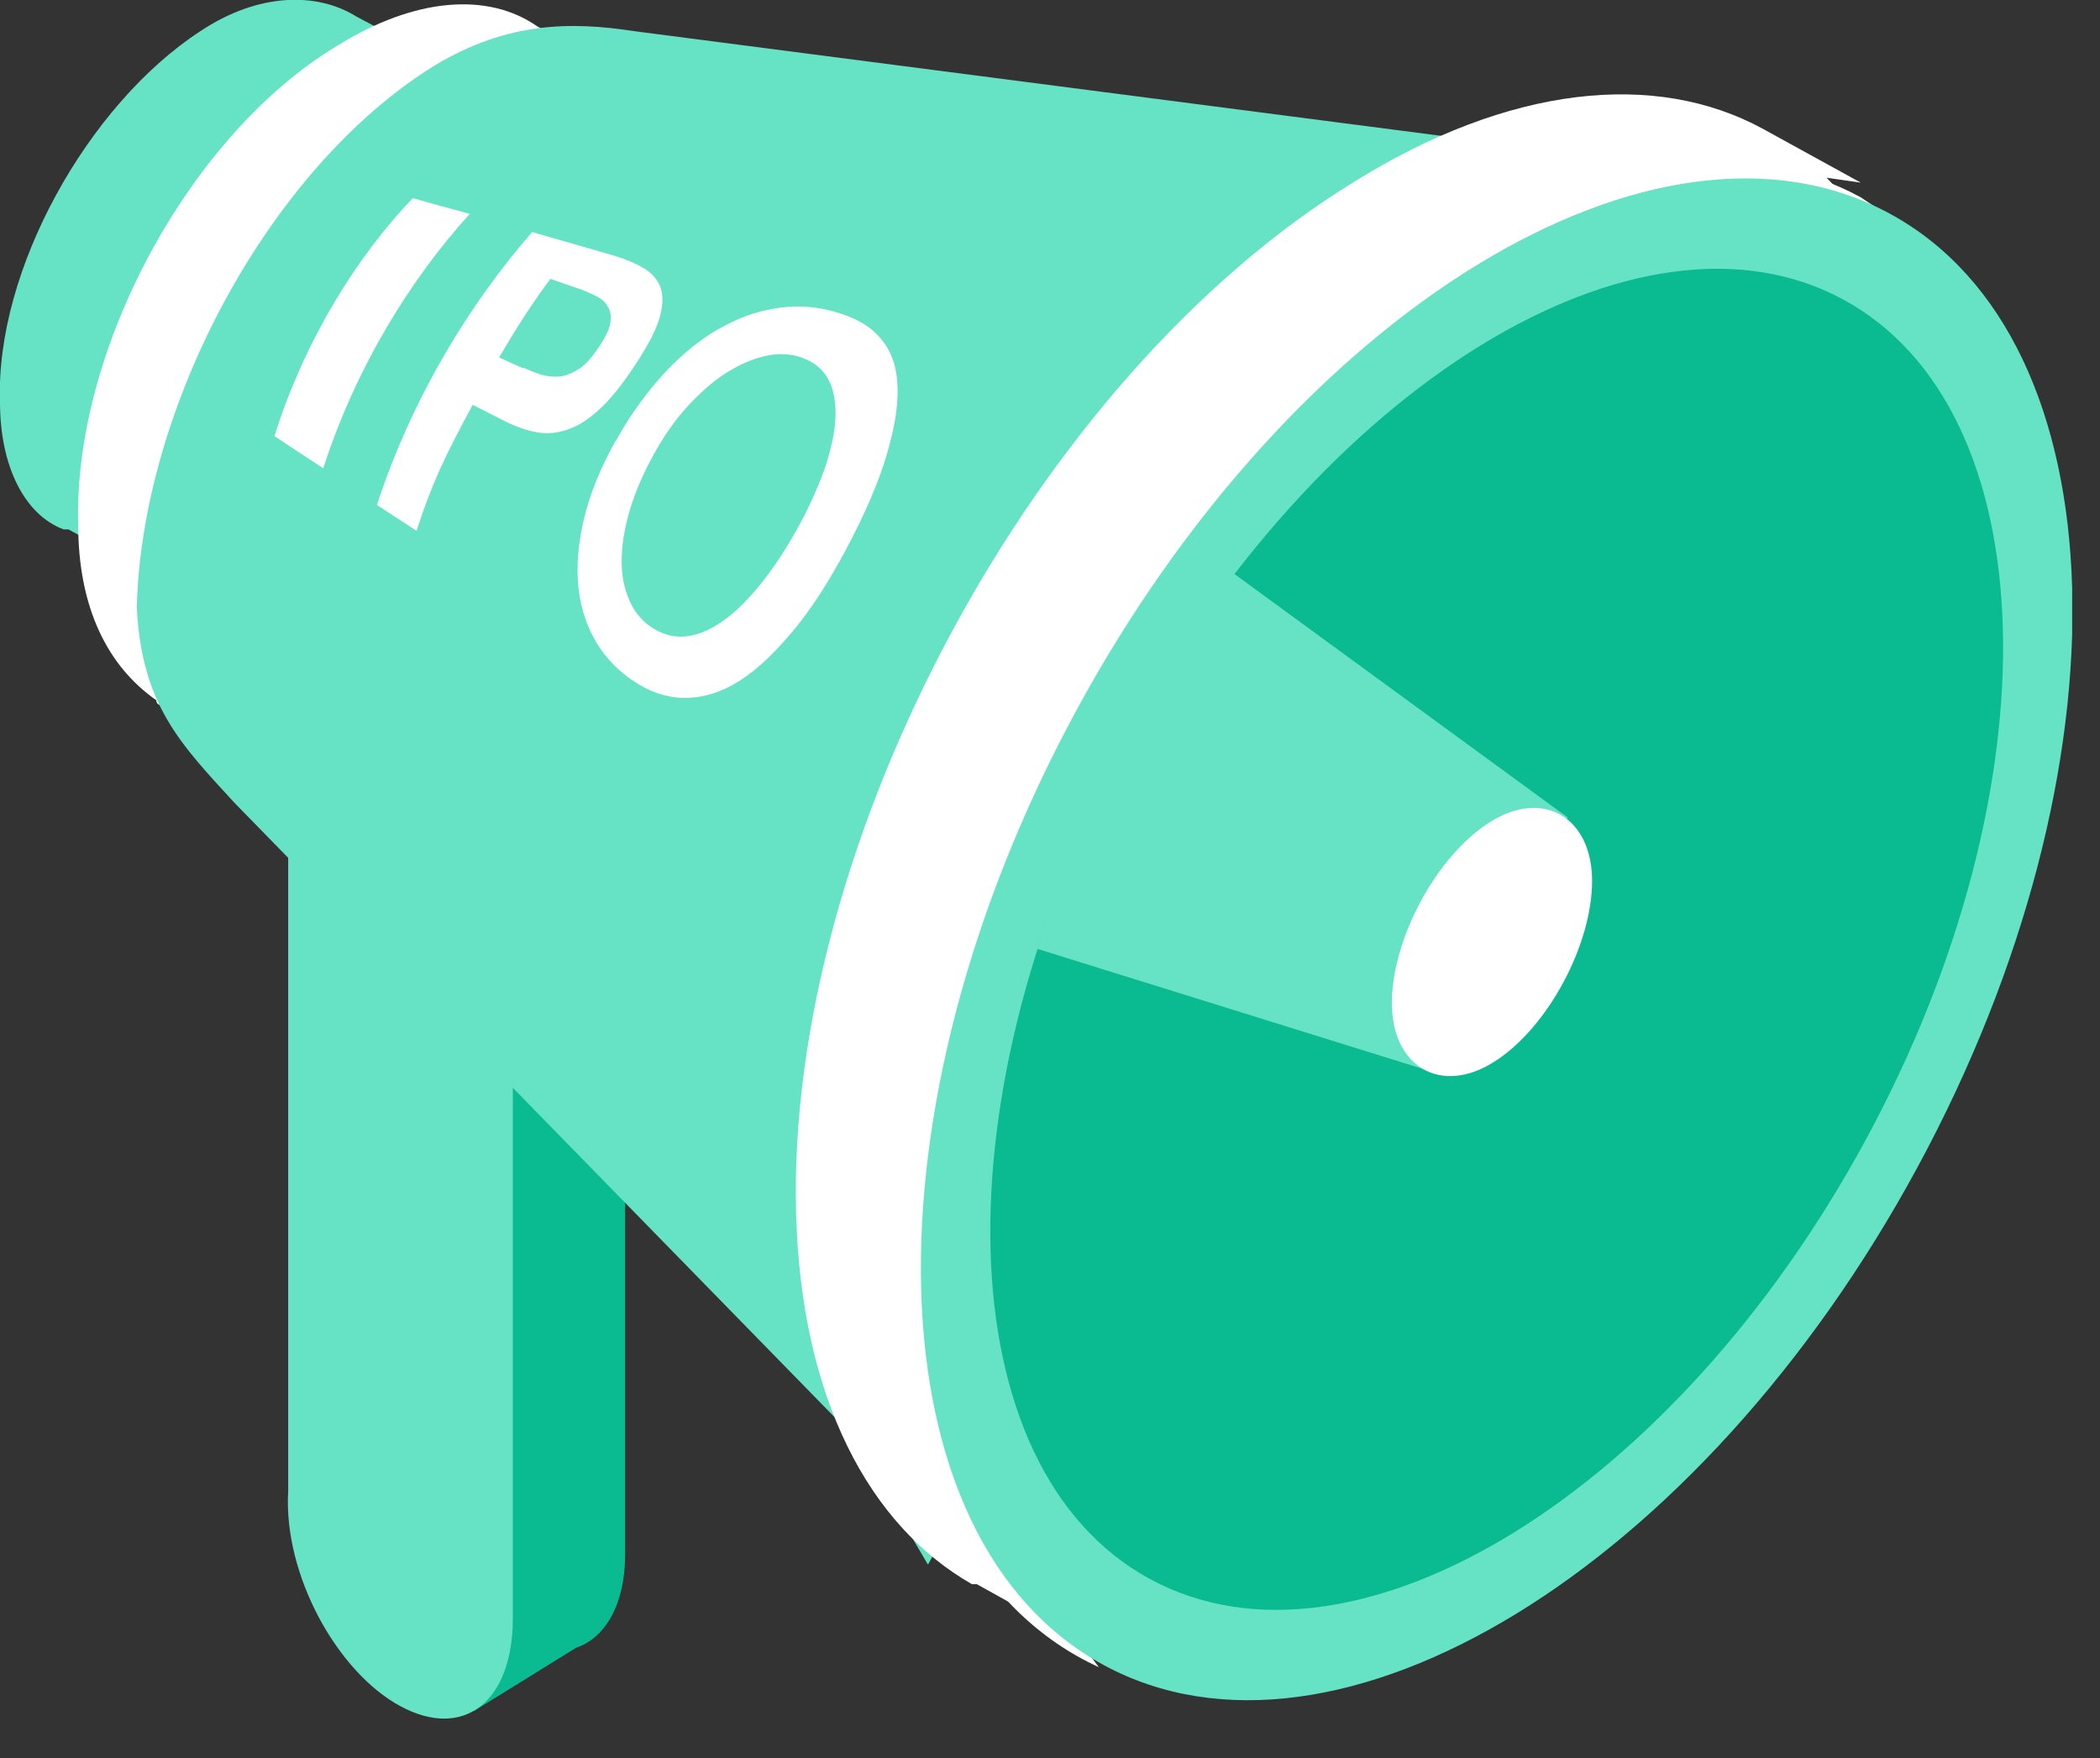 <svg width="43" height="36" viewBox="0 0 43 36" fill="none" xmlns="http://www.w3.org/2000/svg">
<rect x="0" y="0" width="43" height="36" fill="#333333" stroke="none"/>
<g clip-path="url(#clip0_1_8300)">
<path d="M9 32.24L9.4 34.04L9.7 35.04L11.8 33.74C12.4 33.54 12.8 32.84 12.8 31.84V16.54L8.2 13.94L5.9 15.34L8.2 27.14V29.14C8.2 30.14 8.6 31.34 9 32.24Z" fill="#0ABB92"/>
<path d="M5.901 30.54V15.24L10.501 17.84V33.14C10.501 34.84 9.501 35.64 8.201 34.94C6.901 34.24 5.801 32.24 5.901 30.54Z" fill="#66E3C4"/>
<path d="M1.3 10.84H1.4L9.3 15.14L15 4.44L7.3 0.34C6.5 -0.16 5.3 -0.16 4.1 0.64C1.8 2.14 -0.1 5.54 -0 8.24C-0 9.54 0.5 10.54 1.3 10.84Z" fill="#66E3C4"/>
<path d="M3.201 14.34C3.201 14.44 3.301 14.44 3.301 14.44L13.501 19.94L20.901 5.94L11.001 0.54C10.001 -0.16 8.501 -0.06 6.901 0.94C3.901 2.74 1.501 7.14 1.601 10.74C1.601 12.44 2.201 13.64 3.201 14.34Z" fill="white"/>
<path d="M2.801 12.44C2.901 14.44 3.701 15.24 4.801 16.44L17.401 29.34C17.601 29.64 17.801 29.94 18.001 30.34L19.001 32.04L35.001 2.84L32.901 2.94C32.401 3.04 32.001 3.04 31.501 3.04L13.001 0.64C11.701 0.44 10.401 0.44 8.901 1.34C5.501 3.44 2.901 8.34 2.801 12.44Z" fill="#66E3C4"/>
<path d="M19.901 32.44H20.001L21.801 33.44L21.501 33.04C23.501 33.54 25.801 33.04 28.401 31.44C34.901 27.44 40.001 17.94 39.801 10.34C39.701 7.34 38.801 5.04 37.401 3.64L38.101 3.74L36.101 2.64C33.901 1.44 30.901 1.74 27.701 3.74C21.201 7.74 16.101 17.24 16.301 24.84C16.401 28.64 17.801 31.24 19.901 32.44Z" fill="white"/>
<path d="M22.5 34.14L22.2 33.74C24.2 34.24 26.5 33.74 29.1 32.14C35.6 28.14 40.7 18.64 40.5 11.04C40.4 8.04 39.5 5.74 38.1 4.34L38.7 4.44C38.6 4.34 38.5 4.34 38.4 4.24L38.1 4.04C35.9 2.84 33 3.14 29.8 5.14C23.3 9.14 18.2 18.64 18.4 26.24C18.5 30.34 20.1 33.04 22.5 34.14Z" fill="white"/>
<path d="M39.264 23.901C43.708 15.693 43.452 6.95 38.692 4.373C33.932 1.796 26.472 6.361 22.028 14.569C17.585 22.777 17.841 31.52 22.601 34.097C27.36 36.674 34.821 32.109 39.264 23.901Z" fill="#66E3C4"/>
<path d="M38.21 23.329C42.127 16.093 41.917 8.393 37.74 6.132C33.564 3.871 27.002 7.904 23.084 15.141C19.166 22.377 19.376 30.077 23.553 32.338C27.73 34.599 34.292 30.566 38.21 23.329Z" fill="#0ABB92"/>
<path d="M8.459 4.06C8.949 4.2 9.179 4.26 9.619 4.38C8.419 5.7 7.289 7.51 6.619 9.59C6.239 9.34 6.039 9.21 5.619 8.93C6.249 6.94 7.319 5.24 8.459 4.05V4.06Z" fill="white"/>
<path d="M10.889 4.75C11.629 4.96 11.959 5.06 12.589 5.24C12.819 5.31 13.009 5.39 13.179 5.49C13.349 5.59 13.459 5.72 13.519 5.87C13.579 6.03 13.579 6.22 13.519 6.46C13.459 6.7 13.309 7 13.079 7.36C12.819 7.77 12.559 8.11 12.319 8.34C12.079 8.57 11.839 8.73 11.609 8.8C11.379 8.88 11.149 8.89 10.929 8.84C10.699 8.79 10.479 8.7 10.249 8.58C10.029 8.47 9.919 8.41 9.679 8.29C9.099 9.36 8.829 9.94 8.529 10.87C8.219 10.67 8.059 10.56 7.719 10.34C8.429 8.16 9.609 6.23 10.889 4.76V4.75ZM10.719 7.53C10.829 7.58 10.949 7.63 11.079 7.67C11.209 7.71 11.339 7.72 11.469 7.71C11.609 7.69 11.739 7.63 11.879 7.54C12.019 7.44 12.149 7.28 12.289 7.07C12.409 6.88 12.489 6.72 12.499 6.59C12.519 6.46 12.499 6.36 12.439 6.27C12.389 6.18 12.309 6.11 12.199 6.06C12.099 6.01 11.989 5.96 11.879 5.92C11.639 5.84 11.519 5.8 11.269 5.71C10.859 6.27 10.639 6.61 10.219 7.32C10.419 7.41 10.519 7.46 10.709 7.54L10.719 7.53Z" fill="white"/>
<path d="M12.609 9.03C12.929 8.45 13.299 7.96 13.679 7.56C14.069 7.16 14.449 6.87 14.839 6.67C15.229 6.46 15.599 6.35 15.979 6.3C16.359 6.25 16.719 6.28 17.079 6.38C17.439 6.48 17.749 6.63 17.969 6.86C18.189 7.09 18.339 7.39 18.369 7.79C18.409 8.19 18.339 8.68 18.169 9.27C17.999 9.86 17.709 10.53 17.329 11.24C16.959 11.94 16.569 12.54 16.169 13C15.769 13.47 15.399 13.8 15.029 14.01C14.659 14.22 14.309 14.3 13.969 14.29C13.629 14.28 13.289 14.16 12.979 13.95C12.669 13.75 12.419 13.49 12.219 13.17C12.029 12.85 11.899 12.49 11.849 12.07C11.799 11.65 11.829 11.18 11.949 10.66C12.069 10.14 12.289 9.59 12.609 9.02V9.03ZM13.389 9.3C13.169 9.7 12.999 10.09 12.889 10.47C12.779 10.85 12.729 11.19 12.729 11.5C12.729 11.81 12.789 12.08 12.899 12.32C13.009 12.56 13.169 12.74 13.379 12.87C13.589 13 13.819 13.06 14.059 13.03C14.299 13 14.549 12.9 14.809 12.71C15.069 12.53 15.329 12.27 15.599 11.93C15.869 11.59 16.129 11.19 16.379 10.73C16.609 10.3 16.789 9.89 16.919 9.5C17.039 9.11 17.109 8.77 17.109 8.47C17.109 8.17 17.059 7.93 16.939 7.73C16.819 7.53 16.639 7.4 16.409 7.32C16.179 7.24 15.929 7.23 15.669 7.29C15.409 7.35 15.149 7.46 14.879 7.63C14.609 7.8 14.349 8.03 14.089 8.31C13.829 8.59 13.599 8.92 13.389 9.3Z" fill="white"/>
<path d="M23.07 15.14C22.3 16.57 21.69 18.01 21.24 19.43L29.3 21.94L32.1 16.74L25.27 11.75C24.48 12.78 23.73 13.91 23.07 15.14Z" fill="#66E3C4"/>
<path d="M30.5 16.84C31.6 16.14 32.6 16.74 32.6 18.04C32.6 19.34 31.7 21.04 30.6 21.74C29.5 22.44 28.5 21.84 28.5 20.54C28.5 19.24 29.4 17.54 30.5 16.84Z" fill="white"/>
</g>
<defs>
<clipPath id="clip0_1_8300">
<rect width="42.43" height="35.2" fill="white"/>
</clipPath>
</defs>
</svg>
